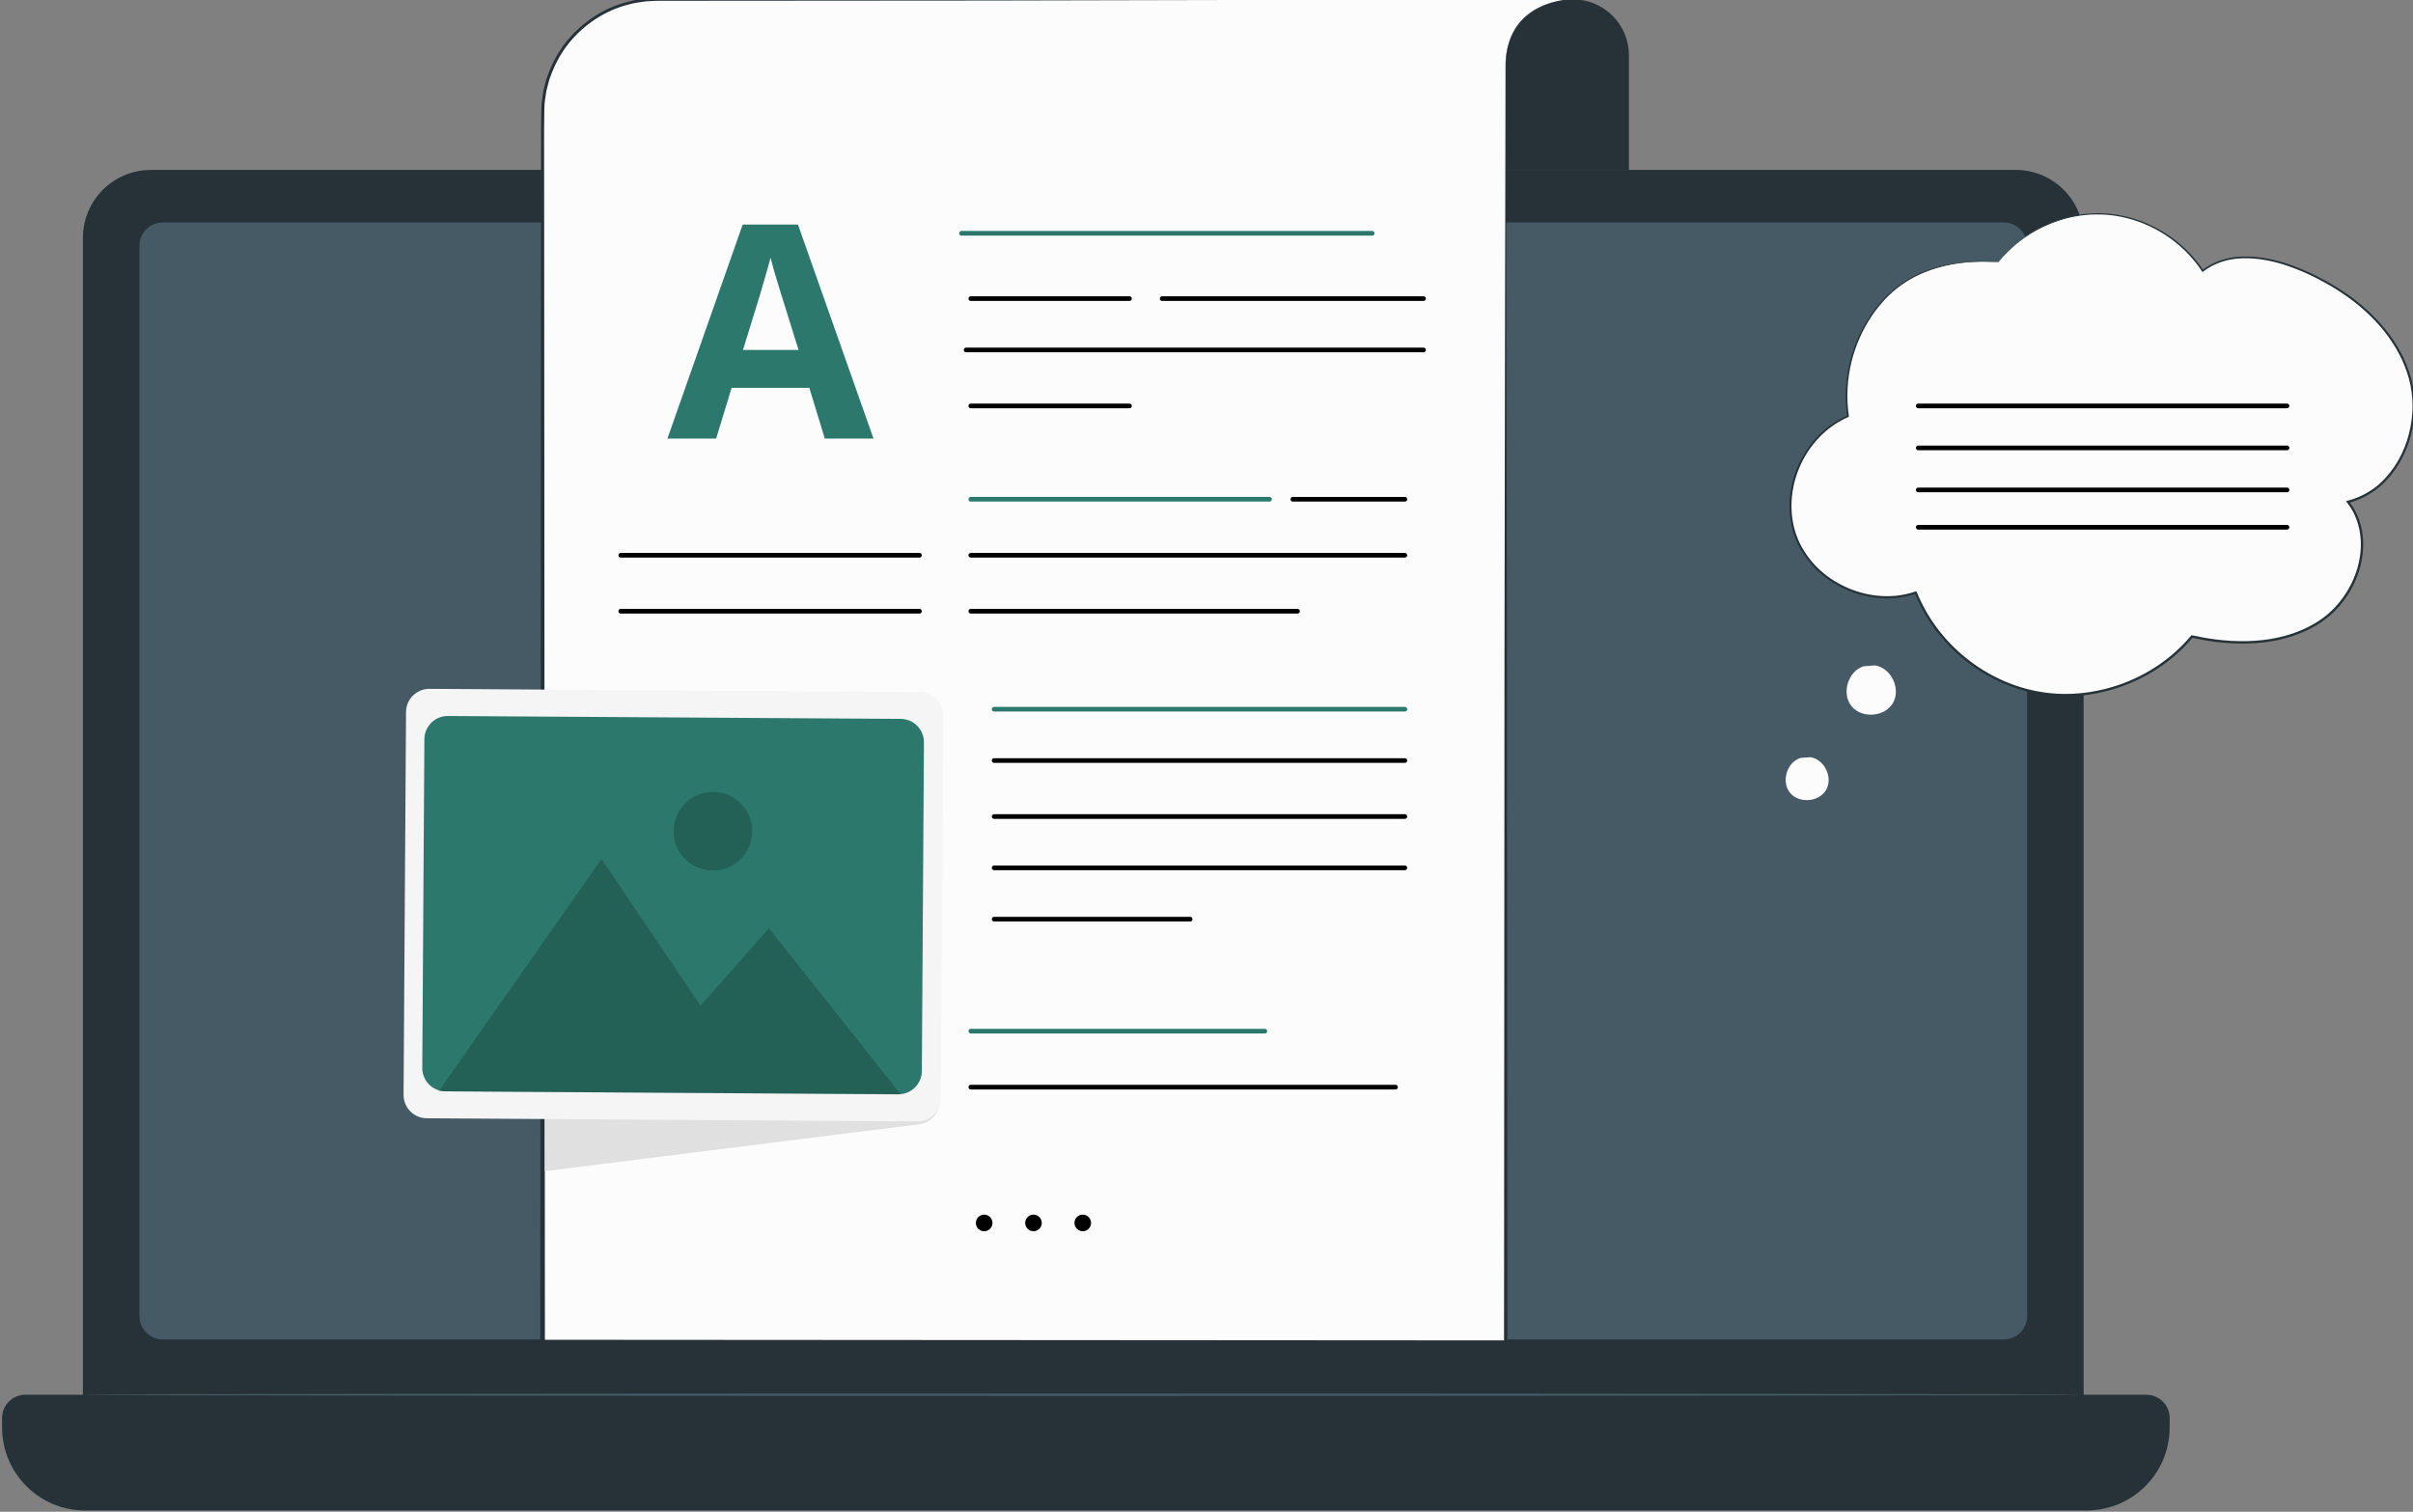 <svg width="517" height="324" viewBox="0 0 517 324" fill="none" xmlns="http://www.w3.org/2000/svg">
<rect x="0" y="0" width="517" height="324" fill="#808080" stroke="none"/>
<g clip-path="url(#clip0_150_2)">
<path d="M431.864 319.889H32.333C24.288 319.889 17.766 313.367 17.766 305.322V50.984C17.766 42.939 24.288 36.417 32.333 36.417H431.864C439.909 36.417 446.431 42.939 446.431 50.984V305.322C446.431 313.367 439.909 319.889 431.864 319.889Z" fill="#263238"/>
<path d="M447.067 323.727H18.237C8.408 323.727 0.439 315.759 0.439 305.929V303.923C0.439 301.162 2.678 298.923 5.439 298.923H459.865C462.626 298.923 464.865 301.162 464.865 303.923V305.929C464.865 315.759 456.897 323.727 447.067 323.727Z" fill="#263238"/>
<path d="M429.326 47.679H34.872C32.111 47.679 29.872 49.917 29.872 52.679V282.067C29.872 284.828 32.111 287.067 34.872 287.067H429.326C432.087 287.067 434.326 284.828 434.326 282.067V52.679C434.326 49.917 432.087 47.679 429.326 47.679Z" fill="#455A64"/>
<path d="M446.431 298.923C446.431 299.067 350.463 299.183 232.109 299.183C113.713 299.183 17.766 299.066 17.766 298.923C17.766 298.779 113.713 298.663 232.109 298.663C350.463 298.663 446.431 298.779 446.431 298.923Z" fill="#455A64"/>
<path d="M337.031 -0.129C343.644 -0.129 349.005 5.232 349.005 11.845V36.416H313.199V13.748C313.199 6.084 319.412 -0.13 327.077 -0.13L337.031 -0.129Z" fill="#263238"/>
<path d="M337.031 -0.129C337.031 0.015 303.247 0.102 261.582 0.065C219.903 0.028 186.126 -0.118 186.127 -0.262C186.127 -0.406 219.904 -0.493 261.583 -0.456C303.247 -0.419 337.031 -0.273 337.031 -0.129Z" fill="#263238"/>
<path d="M336.716 -0.159L321.784 -0.262L300.094 -0.13H140.753C127.222 -0.13 116.254 10.839 116.254 24.369V283.116V287.641H322.611V13.303C323.216 -0.129 336.716 -0.159 336.716 -0.159Z" fill="#FCFCFC"/>
<path d="M336.716 -0.159L212.29 0.113L150.076 0.16L142.299 0.165C140.996 0.14 139.72 0.216 138.442 0.284C137.177 0.463 135.898 0.603 134.669 0.972C129.687 2.206 125.22 5.194 121.971 9.138C120.351 11.124 119.093 13.387 118.172 15.769C117.971 16.375 117.693 16.958 117.553 17.584L117.076 19.443C116.881 20.707 116.64 21.967 116.631 23.25C116.521 28.402 116.606 33.61 116.584 38.787L116.751 287.641L116.254 287.144L322.611 287.278L322.248 287.641L322.348 139.637L322.467 65.637L322.539 28.638L322.557 19.388L322.566 14.763C322.569 13.992 322.542 13.221 322.663 12.453C322.758 11.687 322.789 10.909 323.026 10.168C323.708 7.17 325.426 4.345 328.023 2.634C329.285 1.749 330.695 1.073 332.173 0.63C333.646 0.181 335.175 -0.11 336.716 -0.159ZM336.716 -0.159C335.174 -0.105 333.648 0.193 332.178 0.648C330.704 1.096 329.299 1.777 328.044 2.665C325.461 4.382 323.764 7.2 323.096 10.186C322.863 10.924 322.836 11.698 322.744 12.461C322.627 13.223 322.656 13.996 322.656 14.766L322.665 19.391L322.683 28.641L322.755 65.642L322.874 139.643L322.974 287.641V288.004H322.61L116.253 288.138H115.755V287.64L115.922 38.786C115.951 33.596 115.871 28.43 115.99 23.219C116.003 21.903 116.25 20.609 116.453 19.313L116.945 17.406C117.09 16.764 117.374 16.166 117.582 15.544C118.53 13.101 119.825 10.781 121.489 8.747C124.825 4.707 129.41 1.652 134.517 0.392C135.777 0.016 137.088 -0.127 138.384 -0.307C139.695 -0.377 141.007 -0.451 142.297 -0.424L150.074 -0.419L212.287 -0.372L336.716 -0.159Z" fill="#263238"/>
<path d="M196.871 153.63L201.306 235.736C201.447 238.357 199.539 240.641 196.934 240.967L116.727 251.013L116.661 152.894L196.871 153.63Z" fill="#E0E0E0"/>
<path d="M86.995 152.601L86.469 234.638C86.452 237.4 88.676 239.653 91.438 239.67L196.56 240.343C199.321 240.361 201.574 238.136 201.592 235.375L202.117 153.338C202.134 150.577 199.91 148.324 197.149 148.306L92.027 147.633C89.265 147.616 87.012 149.84 86.995 152.601Z" fill="#F5F5F5"/>
<path d="M90.927 158.421L90.476 228.87C90.459 231.631 92.683 233.884 95.444 233.902L192.478 234.523C195.24 234.54 197.492 232.316 197.51 229.555L197.961 159.106C197.979 156.344 195.754 154.091 192.993 154.074L95.959 153.453C93.198 153.435 90.945 155.659 90.927 158.421Z" fill="#2C786C"/>
<g opacity="0.2">
<path d="M94 233.88L128.876 184.115L150.109 215.549L164.736 198.925L193 234.567L94 233.88Z" fill="black"/>
</g>
<g opacity="0.2">
<path d="M161.175 178.201C161.145 182.855 157.348 186.604 152.693 186.574C148.039 186.544 144.29 182.747 144.32 178.092C144.35 173.438 148.147 169.689 152.802 169.719C157.457 169.749 161.205 173.546 161.175 178.201Z" fill="black"/>
</g>
<path d="M212.644 262.104C212.644 263.087 211.847 263.884 210.864 263.884C209.881 263.884 209.084 263.087 209.084 262.104C209.084 261.121 209.881 260.324 210.864 260.324C211.848 260.324 212.644 261.121 212.644 262.104Z" fill="black"/>
<path d="M223.208 262.104C223.208 263.087 222.411 263.884 221.428 263.884C220.445 263.884 219.648 263.087 219.648 262.104C219.648 261.121 220.445 260.324 221.428 260.324C222.411 260.324 223.208 261.121 223.208 262.104Z" fill="black"/>
<path d="M233.771 262.104C233.771 263.087 232.974 263.884 231.991 263.884C231.008 263.884 230.211 263.087 230.211 262.104C230.211 261.121 231.008 260.324 231.991 260.324C232.974 260.324 233.771 261.121 233.771 262.104Z" fill="black"/>
<path d="M385.76 162.441C382.854 163.358 381.594 167.5 383.499 169.88C385.403 172.259 389.721 171.938 391.252 169.303C392.783 166.668 390.924 162.757 387.914 162.281" fill="#FCFCFC"/>
<path d="M399.279 142.795C395.945 143.847 394.5 148.599 396.685 151.328C398.87 154.058 403.823 153.689 405.579 150.666C407.335 147.643 405.203 143.157 401.749 142.611" fill="#FCFCFC"/>
<path d="M428.152 56.19C419.106 55.426 409.955 57.446 403.752 64.074C397.549 70.703 394.592 80.237 395.954 89.212C386.332 93.21 381.086 105.446 384.824 115.172C388.562 124.898 400.652 130.471 410.475 126.996C414.89 138.184 425.491 146.694 437.368 148.584C449.246 150.475 461.965 145.677 469.635 136.413C479.072 138.546 489.663 138.407 497.592 132.862C505.52 127.317 509.108 115.116 503.066 107.559C513.937 104.912 519.462 91.335 516.238 80.621C513.014 69.907 503.364 62.218 493.057 57.865C486.245 54.987 477.752 53.485 471.94 58.057C467.288 50.9 459.056 46.203 450.528 45.838C441.999 45.477 433.397 49.456 428.152 56.19Z" fill="#FCFCFC"/>
<path d="M428.152 56.19C428.152 56.19 428.33 55.949 428.7 55.491C429.059 55.025 429.646 54.373 430.455 53.554C432.089 51.952 434.748 49.708 438.81 47.948C440.834 47.078 443.198 46.329 445.87 45.951C448.538 45.595 451.519 45.568 454.62 46.219C457.723 46.827 460.933 48.084 463.981 50.006C467.007 51.952 469.878 54.593 472.088 57.963L471.832 57.921C474.17 56.104 477.219 55.063 480.391 54.984C483.564 54.868 486.836 55.464 490.032 56.522C493.232 57.588 496.396 59.054 499.476 60.853C502.551 62.657 505.552 64.814 508.232 67.458C510.936 70.069 513.283 73.205 514.996 76.76C515.815 78.555 516.498 80.435 516.922 82.415C517.278 84.398 517.491 86.442 517.327 88.496C517.063 92.589 515.802 96.738 513.419 100.287C512.211 102.036 510.795 103.705 509.024 104.981C507.272 106.27 505.27 107.241 503.127 107.803L503.263 107.403C504.564 109.059 505.487 111.026 505.949 113.113C506.416 115.2 506.442 117.39 506.106 119.531C505.427 123.819 503.29 127.91 500.13 131.059C496.927 134.211 492.66 136.163 488.227 137.14C483.77 138.115 479.106 138.135 474.523 137.544C472.85 137.34 471.2 137.013 469.58 136.668L469.838 136.58C461.533 146.537 447.949 151.008 436.048 148.586C430.09 147.39 424.627 144.578 420.192 140.805C415.794 137.067 412.379 132.362 410.316 127.237C410.294 127.181 410.351 127.127 410.405 127.152V127.152C410.46 127.177 410.456 127.256 410.399 127.275C404.751 129.167 398.605 128.155 393.771 125.466C388.842 122.779 385.149 118.157 383.949 113.018C382.724 107.882 383.721 102.596 385.981 98.345C388.247 94.07 391.828 90.758 395.888 89.046L395.779 89.239C395.165 85.075 395.498 81.021 396.402 77.363C397.349 73.709 398.859 70.439 400.716 67.69C401.628 66.302 402.668 65.078 403.703 63.939C404.787 62.844 405.88 61.835 407.05 61.028C409.346 59.351 411.746 58.294 413.946 57.563C418.383 56.129 422.039 56.006 424.457 55.991C426.888 56.016 428.152 56.19 428.152 56.19C428.152 56.19 427.833 56.187 427.213 56.155C426.593 56.114 425.668 56.091 424.455 56.094C422.043 56.142 418.402 56.298 414.006 57.752C411.827 58.492 409.453 59.554 407.19 61.226C406.036 62.031 404.96 63.034 403.893 64.122C402.873 65.255 401.848 66.472 400.95 67.851C399.121 70.581 397.638 73.825 396.713 77.444C395.83 81.067 395.515 85.077 396.132 89.187V89.187C396.144 89.268 396.1 89.347 396.024 89.379L396.023 89.38C392.051 91.068 388.544 94.326 386.327 98.531C384.116 102.712 383.153 107.906 384.361 112.919C385.541 117.93 389.153 122.443 393.989 125.07C398.775 127.724 404.862 128.691 410.395 126.772V126.772C410.516 126.73 410.649 126.791 410.697 126.91V126.91C412.729 132.015 416.125 136.709 420.511 140.429C424.889 144.147 430.28 146.916 436.146 148.089C447.859 150.471 461.267 146.052 469.435 136.25L469.536 136.129L469.693 136.162C471.299 136.504 472.932 136.828 474.589 137.03C479.126 137.615 483.732 137.593 488.114 136.635C492.469 135.68 496.661 133.753 499.768 130.693C502.847 127.629 504.94 123.627 505.602 119.452C506.291 115.297 505.419 110.913 502.871 107.718L502.631 107.417L503.008 107.318C505.084 106.774 507.024 105.836 508.727 104.586C510.448 103.348 511.83 101.722 513.012 100.015C515.344 96.551 516.588 92.48 516.851 88.467C517.015 86.453 516.807 84.45 516.462 82.509C516.051 80.577 515.382 78.722 514.579 76.957C512.898 73.457 510.591 70.36 507.922 67.774C505.277 65.156 502.308 63.013 499.262 61.217C496.212 59.427 493.068 57.963 489.907 56.902C486.746 55.848 483.518 55.255 480.406 55.36C477.293 55.431 474.33 56.439 472.049 58.197L471.897 58.314L471.793 58.154C469.623 54.824 466.796 52.205 463.811 50.271C460.804 48.36 457.633 47.104 454.565 46.489C451.499 45.832 448.549 45.845 445.903 46.183C443.252 46.544 440.902 47.273 438.886 48.124C434.84 49.844 432.175 52.051 430.524 53.625C429.707 54.429 429.109 55.068 428.738 55.523C428.357 55.97 428.152 56.19 428.152 56.19Z" fill="#263238"/>
<path d="M206 50H294" stroke="#2C786C" stroke-linecap="round"/>
<path d="M207 75H305" stroke="black" stroke-linecap="round"/>
<path d="M208 64H242" stroke="black" stroke-linecap="round"/>
<path d="M208 87H242" stroke="black" stroke-linecap="round"/>
<path d="M277 107H301" stroke="black" stroke-linecap="round"/>
<path d="M249 64H305" stroke="black" stroke-linecap="round"/>
<path d="M411 87H490" stroke="black" stroke-linecap="round"/>
<path d="M411 96H490" stroke="black" stroke-linecap="round"/>
<path d="M411 105H490" stroke="black" stroke-linecap="round"/>
<path d="M411 113H490" stroke="black" stroke-linecap="round"/>
<path d="M133 119H197" stroke="black" stroke-linecap="round"/>
<path d="M208 107H272" stroke="#2C786C" stroke-linecap="round"/>
<path d="M208 119H301" stroke="black" stroke-linecap="round"/>
<path d="M208 131H278" stroke="black" stroke-linecap="round"/>
<path d="M213 152H301" stroke="#2C786C" stroke-linecap="round"/>
<path d="M213 163H301" stroke="black" stroke-linecap="round"/>
<path d="M213 175H301" stroke="black" stroke-linecap="round"/>
<path d="M213 186H301" stroke="black" stroke-linecap="round"/>
<path d="M213 197H255" stroke="black" stroke-linecap="round"/>
<path d="M208 221H271" stroke="#2C786C" stroke-linecap="round"/>
<path d="M208 233H299" stroke="black" stroke-linecap="round"/>
<path d="M133 131H197" stroke="black" stroke-linecap="round"/>
<path d="M176.719 94L173.406 83.125H156.75L153.438 94H143L159.125 48.125H170.969L187.156 94H176.719ZM171.094 75L167.781 64.375C167.573 63.667 167.292 62.76 166.938 61.656C166.604 60.531 166.26 59.396 165.906 58.25C165.573 57.083 165.302 56.073 165.094 55.219C164.885 56.073 164.594 57.135 164.219 58.406C163.865 59.656 163.521 60.844 163.188 61.969C162.854 63.094 162.615 63.896 162.469 64.375L159.188 75H171.094Z" fill="#2C786C"/>
</g>
<defs>
<clipPath id="clip0_150_2">
<rect width="517" height="324" fill="white"/>
</clipPath>
</defs>
</svg>
